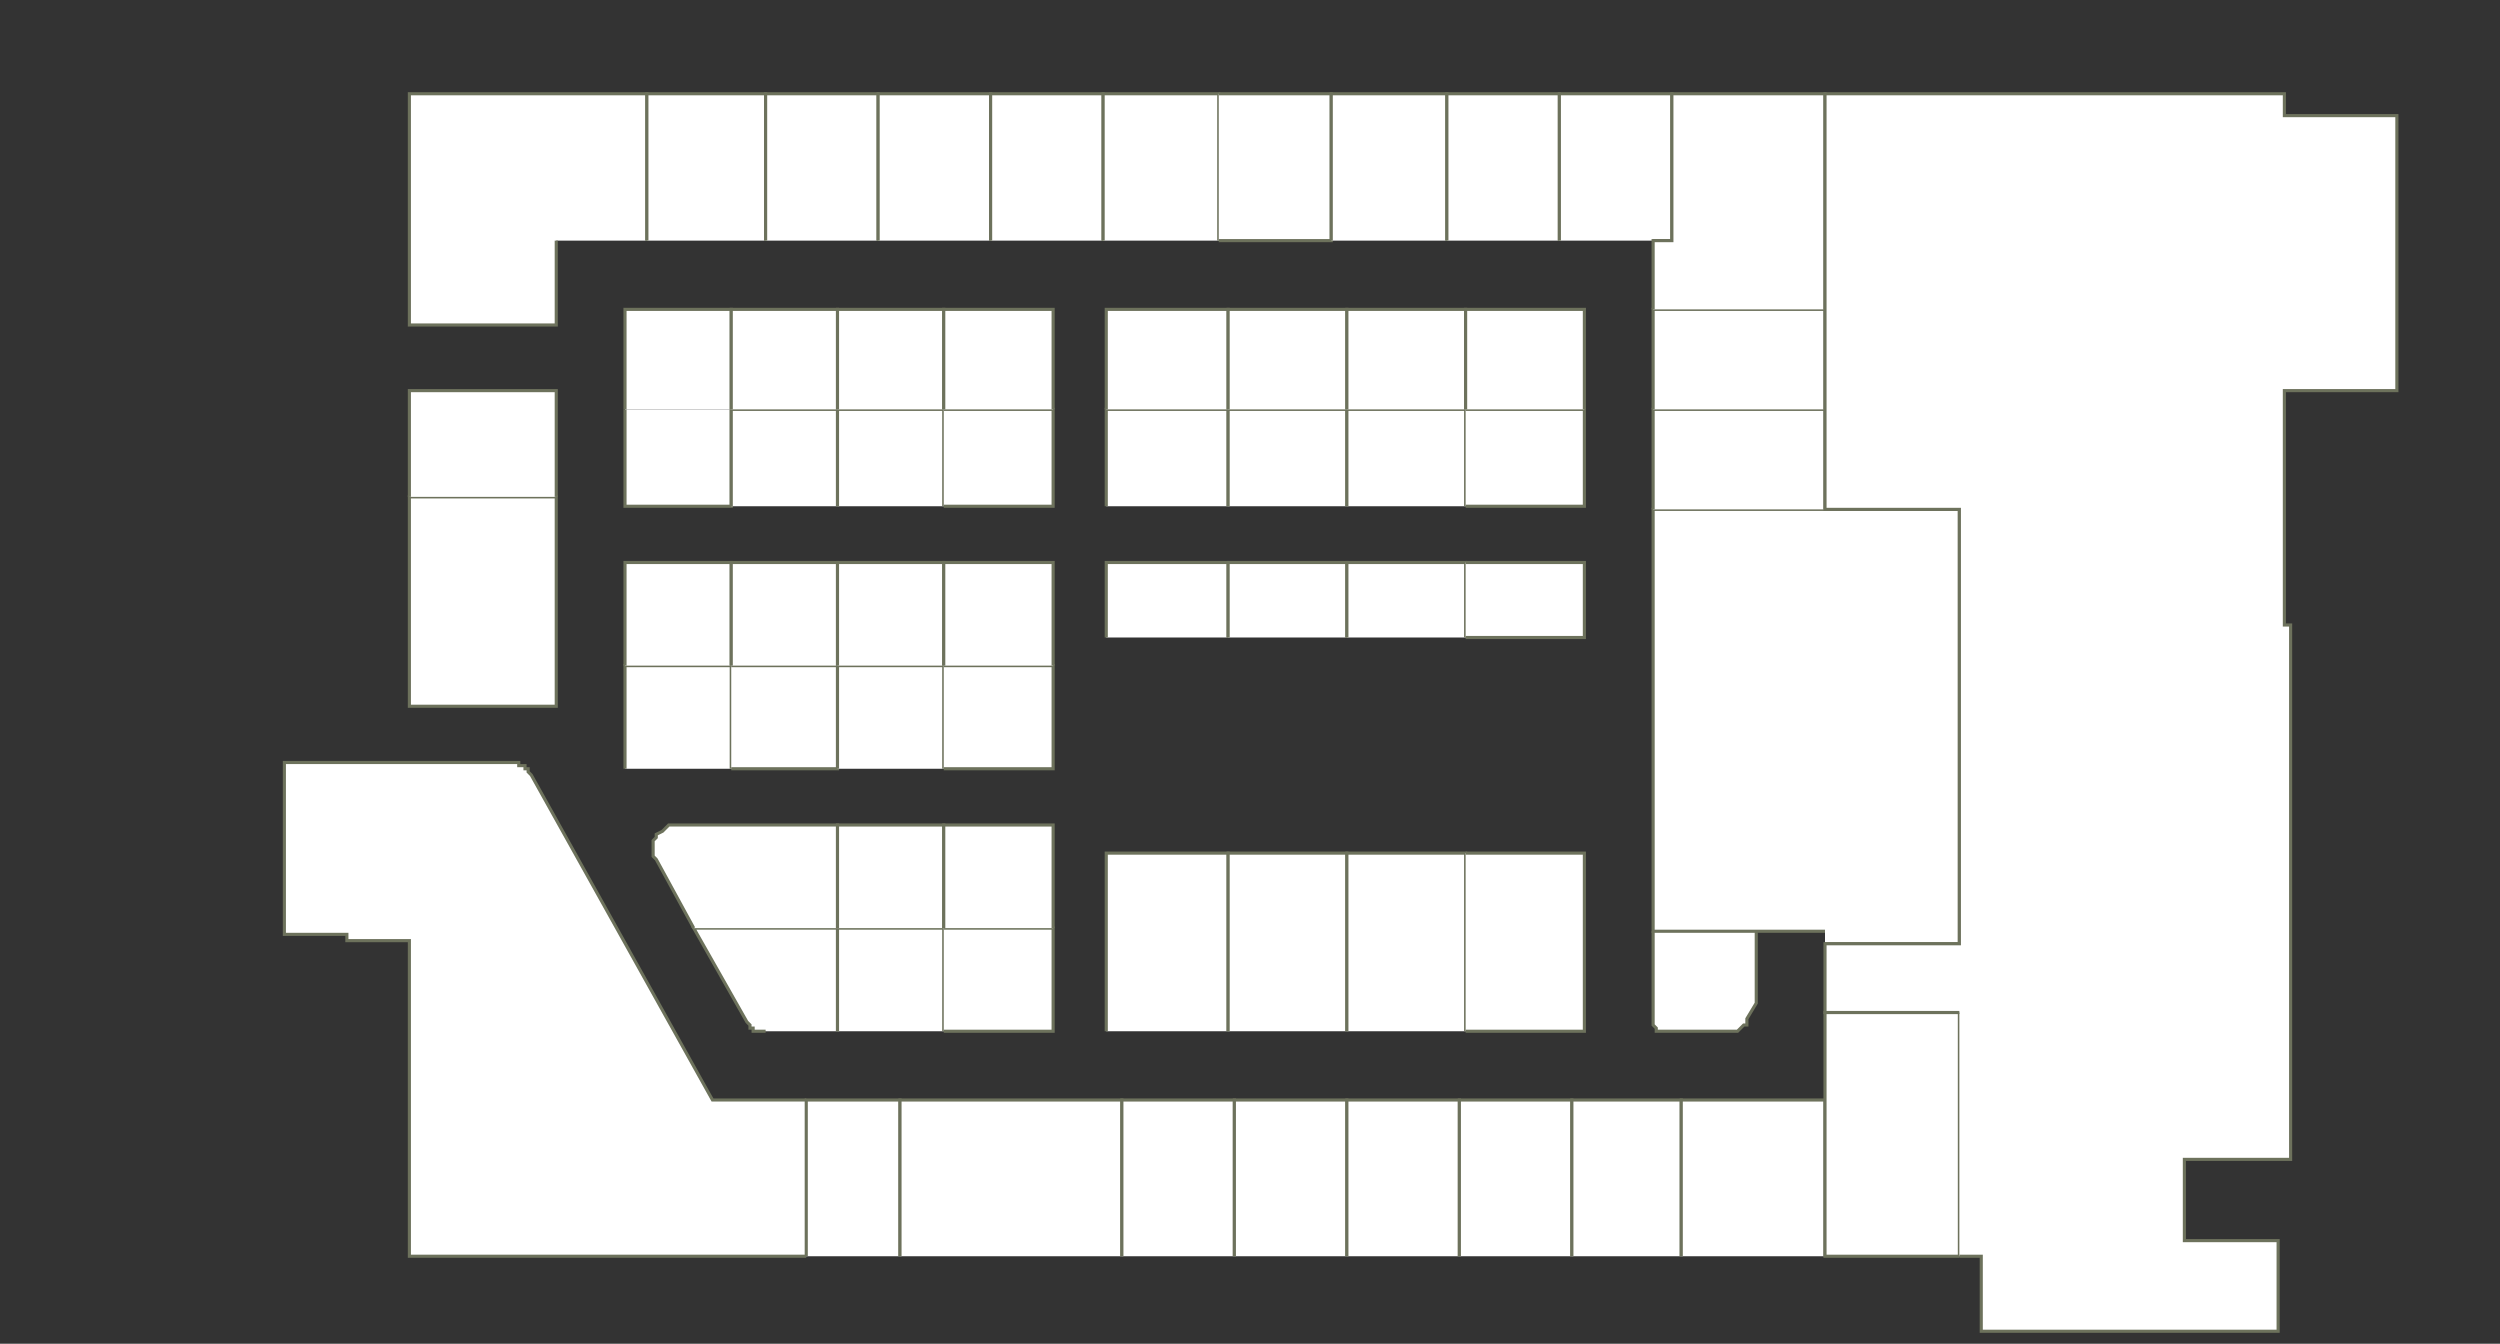 <?xml version="1.0" encoding="utf-8" ?>
<svg baseProfile="full" height="430" version="1.1" width="800" xmlns="http://www.w3.org/2000/svg" xmlns:ev="http://www.w3.org/2001/xml-events" xmlns:xlink="http://www.w3.org/1999/xlink"><rect width="100%" height="100%" fill="#333333" stroke="none"/><defs /><g id="2A01" stroke="red"><polyline fill="#FFFFFF" points="258,402 228,402 131,402 131,301 129,301 111,301 111,299 91,299 91,244 163,244 164,244 165,244 166,244 166,245 167,245 168,245 168,246 169,246 169,247 170,248 228,352 258,352" stroke="#6d725c" /></g><g id="2A05" stroke="red"><polyline fill="#FFFFFF" points="258,402 258,352 288,352 288,402" stroke="#6d725c" /></g><g id="2A06" stroke="red"><polyline fill="#FFFFFF" points="245,330 244,330 243,330 243,330 242,330 241,330 241,329 240,329 240,328 239,327 239,327 222,297 222,297 268,297 268,330" stroke="#6d725c" /></g><g id="2A08" stroke="red"><polyline fill="#FFFFFF" points="268,330 268,297 268,297 302,297 302,330" stroke="#6d725c" /></g><g id="2A09" stroke="red"><polyline fill="#FFFFFF" points="288,402 288,352 359,352 359,402" stroke="#6d725c" /></g><g id="2A10" stroke="red"><polyline fill="#FFFFFF" points="302,297 337,297 337,330 302,330" stroke="#6d725c" /></g><g id="2A11" stroke="red"><polyline fill="#FFFFFF" points="359,402 359,352 395,352 395,402" stroke="#6d725c" /></g><g id="2A12" stroke="red"><polyline fill="#FFFFFF" points="354,330 354,273 393,273 393,330" stroke="#6d725c" /></g><g id="2A13" stroke="red"><polyline fill="#FFFFFF" points="395,402 395,352 431,352 431,402" stroke="#6d725c" /></g><g id="2A14" stroke="red"><polyline fill="#FFFFFF" points="393,330 393,273 431,273 431,330" stroke="#6d725c" /></g><g id="2A17" stroke="red"><polyline fill="#FFFFFF" points="431,402 431,352 467,352 467,402" stroke="#6d725c" /></g><g id="2A18" stroke="red"><polyline fill="#FFFFFF" points="431,330 431,273 469,273 469,330" stroke="#6d725c" /></g><g id="2A19" stroke="red"><polyline fill="#FFFFFF" points="467,402 467,352 503,352 503,402" stroke="#6d725c" /></g><g id="2A20" stroke="red"><polyline fill="#FFFFFF" points="469,273 507,273 507,330 469,330" stroke="#6d725c" /></g><g id="2A21" stroke="red"><polyline fill="#FFFFFF" points="503,402 503,352 538,352 538,402" stroke="#6d725c" /></g><g id="2A23" stroke="red"><polyline fill="#FFFFFF" points="538,402 538,352 584,352 584,402" stroke="#6d725c" /></g><g id="2A24" stroke="red"><polyline fill="#FFFFFF" points="562,298 562,318 562,318 562,319 562,319 562,319 562,319 562,320 562,320 562,320 562,321 562,321 559,326 559,327 559,328 558,328 557,329 557,329 556,330 555,330 554,330 554,330 553,330 533,330 532,330 531,330 531,330 530,330 530,329 530,329 529,328 529,328 529,327 529,327 529,298" stroke="#6d725c" /></g><g id="2A25" stroke="red"><polyline fill="#FFFFFF" points="627,402 584,402 584,352 584,324 584,324 627,324 627,402" stroke="#6d725c" /></g><g id="2B02" stroke="red"><polyline fill="#FFFFFF" points="178,192 178,226 131,226 131,192" stroke="#6d725c" /></g><g id="2B03" stroke="red"><polyline fill="#FFFFFF" points="222,297 210,275 209,274 209,272 209,271 209,269 210,268 210,267 212,266 213,265 214,264 216,264 268,264 268,297" stroke="#6d725c" /></g><g id="2B04" stroke="red"><polyline fill="#FFFFFF" points="200,246 200,213 234,213 234,246" stroke="#6d725c" /></g><g id="2B06" stroke="red"><polyline fill="#FFFFFF" points="234,213 268,213 268,246 234,246" stroke="#6d725c" /></g><g id="2B07" stroke="red"><polyline fill="#FFFFFF" points="268,297 268,264 302,264 302,297" stroke="#6d725c" /></g><g id="2B08" stroke="red"><polyline fill="#FFFFFF" points="268,246 268,213 302,213 302,246" stroke="#6d725c" /></g><g id="2B09" stroke="red"><polyline fill="#FFFFFF" points="302,297 302,264 337,264 337,297" stroke="#6d725c" /></g><g id="2B10" stroke="red"><polyline fill="#FFFFFF" points="302,213 337,213 337,246 302,246" stroke="#6d725c" /></g><g id="2C01" stroke="red"><polyline fill="#FFFFFF" points="131,192 131,159 178,159 178,192" stroke="#6d725c" /></g><g id="2C02" stroke="red"><polyline fill="#FFFFFF" points="131,159 131,125 178,125 178,159" stroke="#6d725c" /></g><g id="2C03" stroke="red"><polyline fill="#FFFFFF" points="200,213 200,180 234,180 234,213" stroke="#6d725c" /></g><g id="2C04" stroke="red"><polyline fill="#FFFFFF" points="234,131 234,162 200,162 200,131" stroke="#6d725c" /></g><g id="2C05" stroke="red"><polyline fill="#FFFFFF" points="234,213 234,180 268,180 268,213" stroke="#6d725c" /></g><g id="2C06" stroke="red"><polyline fill="#FFFFFF" points="234,162 234,131 268,131 268,162" stroke="#6d725c" /></g><g id="2C07" stroke="red"><polyline fill="#FFFFFF" points="268,213 268,213 268,180 302,180 302,196 302,213" stroke="#6d725c" /></g><g id="2C08" stroke="red"><polyline fill="#FFFFFF" points="268,162 268,131 302,131 302,162" stroke="#6d725c" /></g><g id="2C09" stroke="red"><polyline fill="#FFFFFF" points="302,213 302,196 302,180 319,180 337,180 337,213" stroke="#6d725c" /></g><g id="2C10" stroke="red"><polyline fill="#FFFFFF" points="302,131 337,131 337,162 302,162" stroke="#6d725c" /></g><g id="2C12" stroke="red"><polyline fill="#FFFFFF" points="354,162 354,131 393,131 393,162" stroke="#6d725c" /></g><g id="2C13A" stroke="red"><polyline fill="#FFFFFF" points="354,204 354,180 393,180 393,204" stroke="#6d725c" /></g><g id="2C13B" stroke="red"><polyline fill="#FFFFFF" points="393,204 393,180 431,180 431,204" stroke="#6d725c" /></g><g id="2C14" stroke="red"><polyline fill="#FFFFFF" points="393,162 393,131 431,131 431,162" stroke="#6d725c" /></g><g id="2C16" stroke="red"><polyline fill="#FFFFFF" points="431,162 431,131 469,131 469,162" stroke="#6d725c" /></g><g id="2C17A" stroke="red"><polyline fill="#FFFFFF" points="431,204 431,180 469,180 469,204" stroke="#6d725c" /></g><g id="2C17B" stroke="red"><polyline fill="#FFFFFF" points="469,180 507,180 507,204 469,204" stroke="#6d725c" /></g><g id="2C18" stroke="red"><polyline fill="#FFFFFF" points="469,131 507,131 507,162 469,162" stroke="#6d725c" /></g><g id="2C19" stroke="red"><polyline fill="#FFFFFF" points="584,298 562,298 529,298 529,163 584,163 627,163 627,180 627,302 584,302" stroke="#6d725c" /></g><g id="2C20" stroke="red"><polyline fill="#FFFFFF" points="529,163 529,131 584,131 584,163" stroke="#6d725c" /></g><g id="2D02" stroke="red"><polyline fill="#FFFFFF" points="178,77 178,104 140,104 131,104 131,42 131,34 131,30 207,30 207,77" stroke="#6d725c" /></g><g id="2D03" stroke="red"><polyline fill="#FFFFFF" points="200,131 200,99 234,99 234,131" stroke="#6d725c" /></g><g id="2D04" stroke="red"><polyline fill="#FFFFFF" points="207,77 207,30 245,30 245,77" stroke="#6d725c" /></g><g id="2D05" stroke="red"><polyline fill="#FFFFFF" points="234,131 234,131 234,99 268,99 268,131" stroke="#6d725c" /></g><g id="2D06" stroke="red"><polyline fill="#FFFFFF" points="245,77 245,30 281,30 281,77" stroke="#6d725c" /></g><g id="2D07" stroke="red"><polyline fill="#FFFFFF" points="268,131 268,99 302,99 302,131" stroke="#6d725c" /></g><g id="2D08" stroke="red"><polyline fill="#FFFFFF" points="281,77 281,30 317,30 317,77" stroke="#6d725c" /></g><g id="2D09" stroke="red"><polyline fill="#FFFFFF" points="302,131 302,99 337,99 337,131" stroke="#6d725c" /></g><g id="2D10" stroke="red"><polyline fill="#FFFFFF" points="317,77 317,30 353,30 353,77" stroke="#6d725c" /></g><g id="2D11" stroke="red"><polyline fill="#FFFFFF" points="354,131 354,99 393,99 393,131" stroke="#6d725c" /></g><g id="2D12" stroke="red"><polyline fill="#FFFFFF" points="353,77 353,30 390,30 390,77" stroke="#6d725c" /></g><g id="2D13" stroke="red"><polyline fill="#FFFFFF" points="393,131 393,99 431,99 431,131" stroke="#6d725c" /></g><g id="2D14" stroke="red"><polyline fill="#FFFFFF" points="390,30 426,30 426,77 390,77" stroke="#6d725c" /></g><g id="2D15" stroke="red"><polyline fill="#FFFFFF" points="431,131 431,99 469,99 469,131" stroke="#6d725c" /></g><g id="2D16" stroke="red"><polyline fill="#FFFFFF" points="426,77 426,30 463,30 463,77" stroke="#6d725c" /></g><g id="2D17" stroke="red"><polyline fill="#FFFFFF" points="469,131 469,99 507,99 507,131" stroke="#6d725c" /></g><g id="2D18" stroke="red"><polyline fill="#FFFFFF" points="463,77 463,30 499,30 499,77" stroke="#6d725c" /></g><g id="2D19" stroke="red"><polyline fill="#FFFFFF" points="529,131 529,99 584,99 584,131" stroke="#6d725c" /></g><g id="2D20" stroke="red"><polyline fill="#FFFFFF" points="499,77 499,30 535,30 535,77 529,77" stroke="#6d725c" /></g><g id="2D22" stroke="red"><polyline fill="#FFFFFF" points="529,99 529,77 535,77 535,30 584,30 584,77 584,99" stroke="#6d725c" /></g><g id="2Y01" stroke="red"><polyline fill="#FFFFFF" points="627,324 584,324 584,302 627,302 627,180 627,163 584,163 584,131 584,99 584,77 584,30 731,30 731,37 767,37 767,125 731,125 731,200 733,200 733,371 699,371 699,397 729,397 729,426 634,426 634,402 627,402" stroke="#6d725c" /></g></svg>